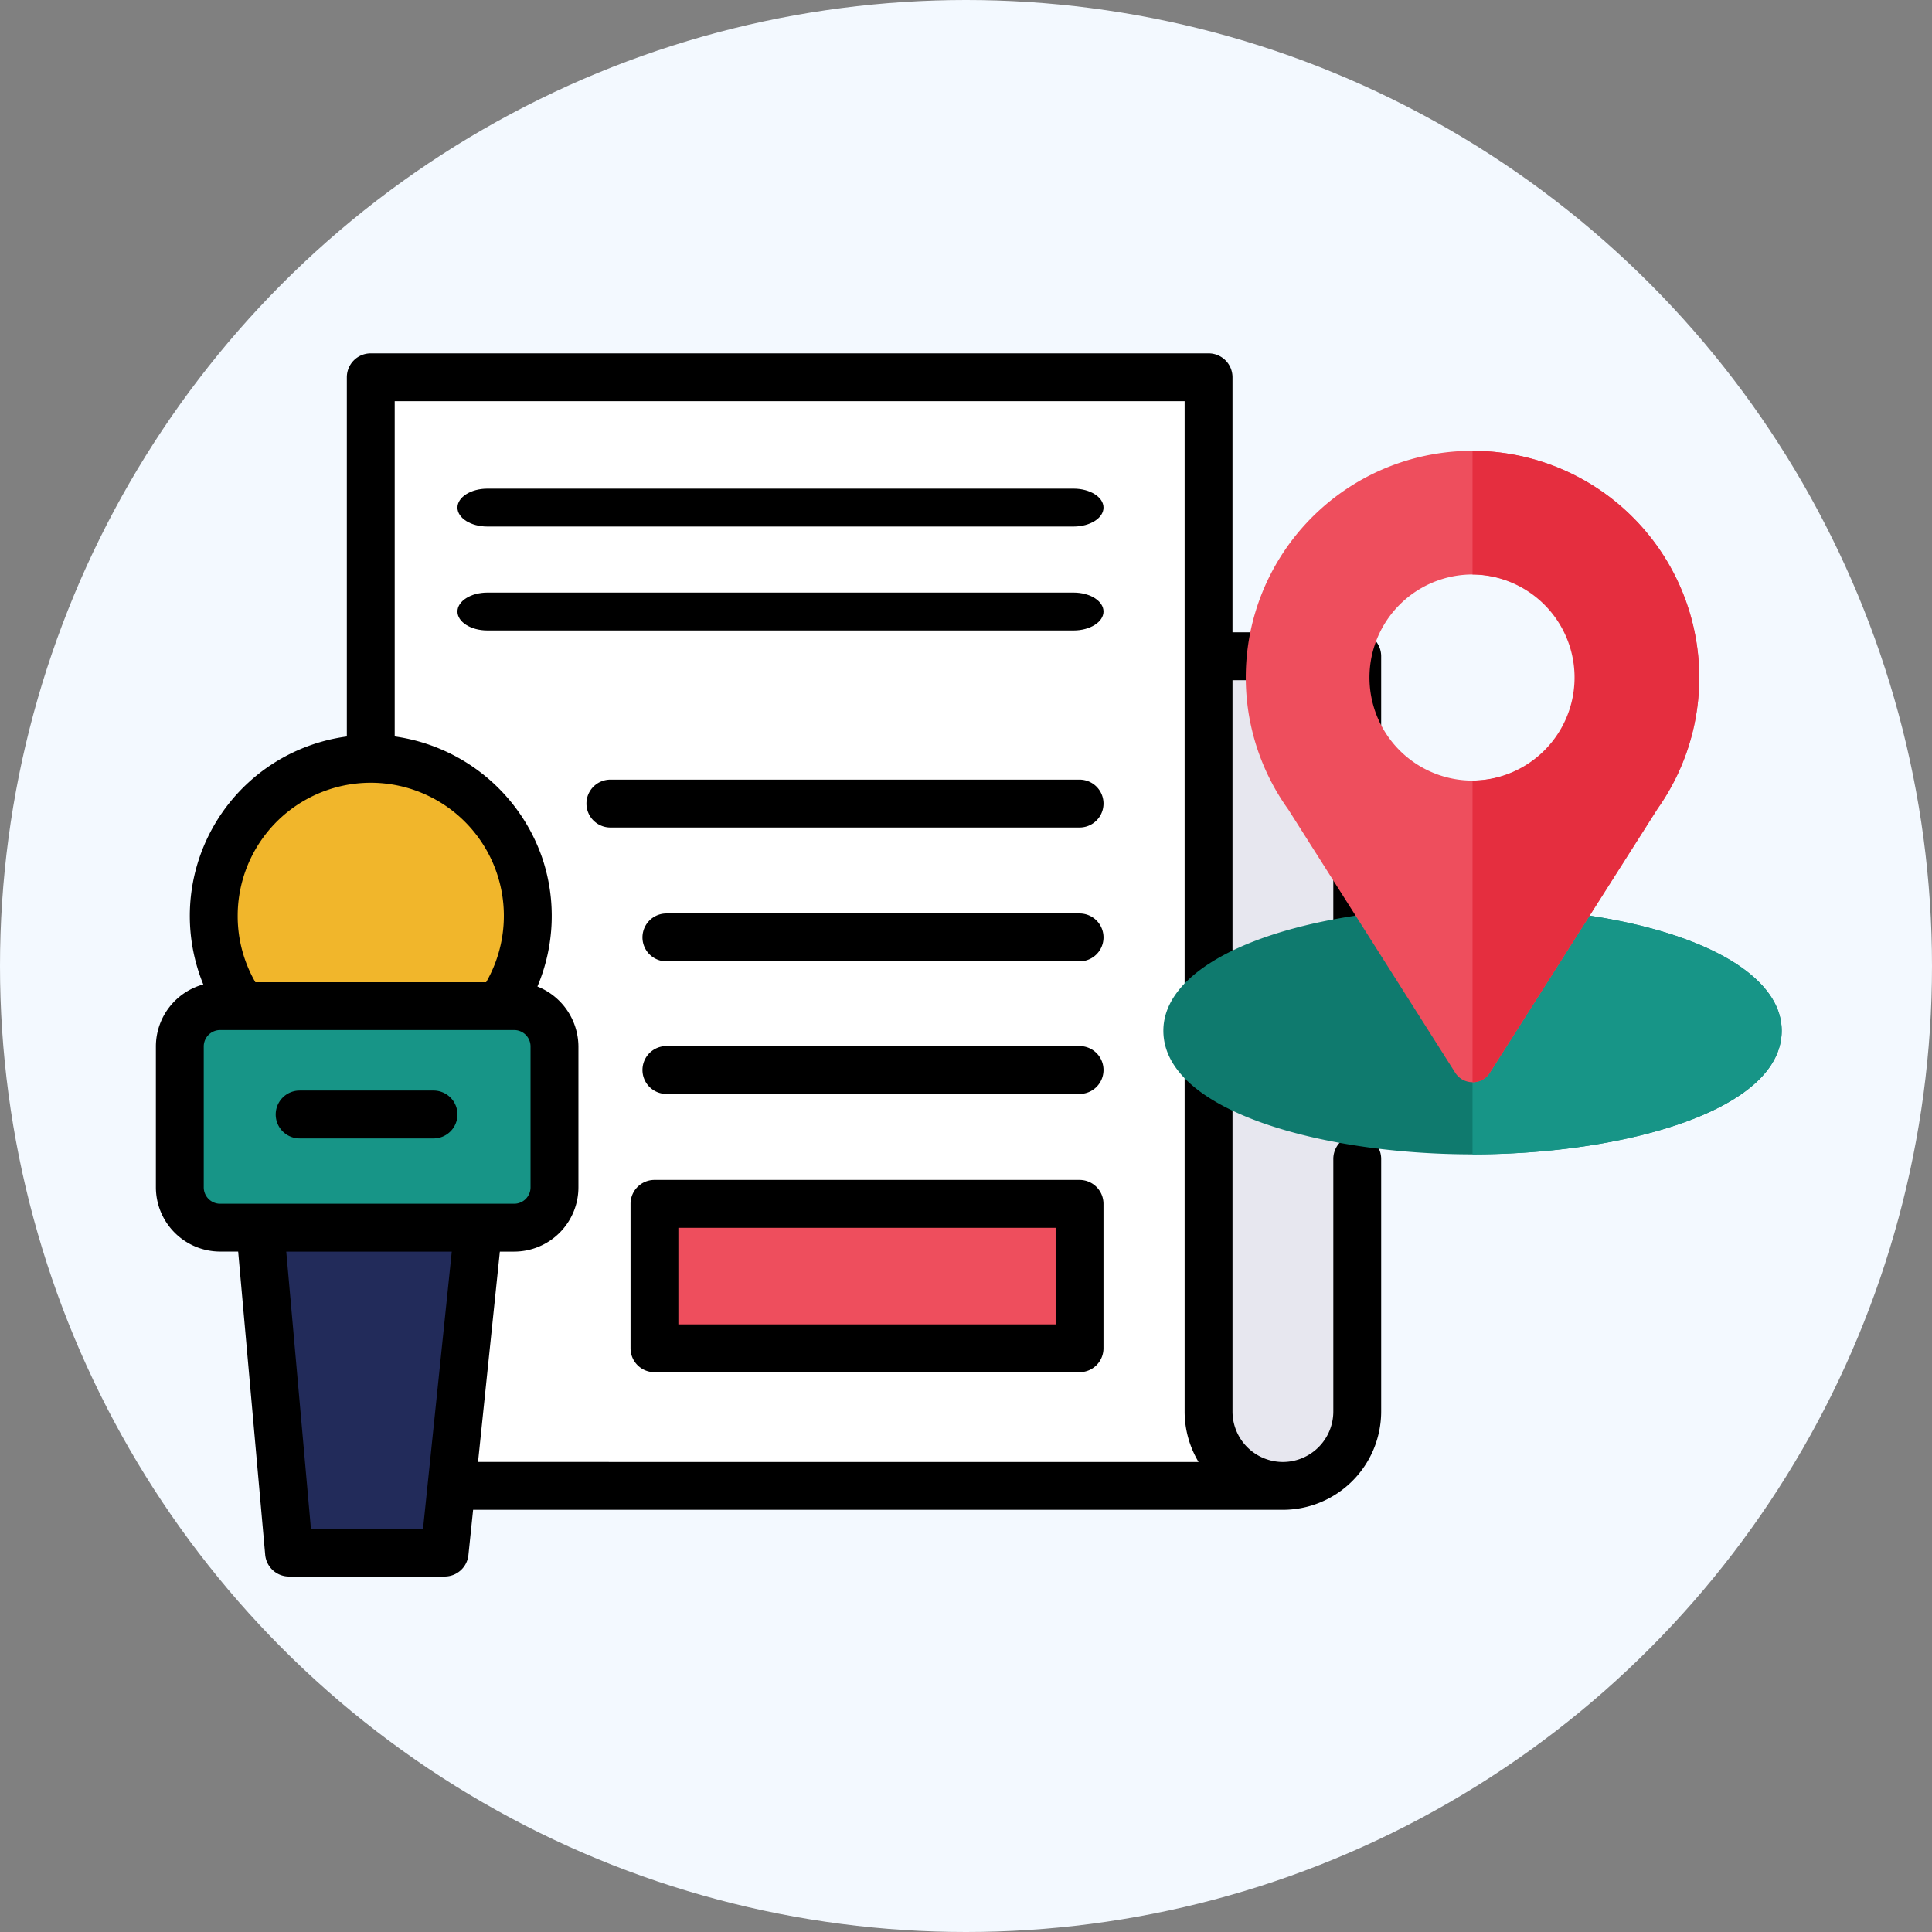 <svg xmlns="http://www.w3.org/2000/svg" width="185.912" height="185.912" viewBox="0 0 185.912 185.912">
  <rect x="0" y="0" width="185.912" height="185.912" fill="#808080" stroke="none"/>
  <g id="Grupo_880443" data-name="Grupo 880443" transform="translate(-1015 -2568)">
    <ellipse id="Elipse_5194" data-name="Elipse 5194" cx="92.956" cy="92.956" rx="92.956" ry="92.956" transform="translate(1015 2568)" fill="#f3f9ff"/>
    <g id="Grupo_880442" data-name="Grupo 880442" transform="translate(-1.552 -0.104)">
      <g id="informe-de-noticias" transform="translate(1031.552 2602.104)">
        <g id="Grupo_880440" data-name="Grupo 880440" transform="translate(2.303 2.303)">
          <g id="Grupo_880433" data-name="Grupo 880433" transform="translate(0 60.512)">
            <path id="Trazado_622587" data-name="Trazado 622587" d="M349.332,294.526h28.289a3.881,3.881,0,0,0,3.881-3.881V277.088a3.881,3.881,0,0,0-3.881-3.881H349.332a3.881,3.881,0,0,0-3.881,3.881v13.557A3.881,3.881,0,0,0,349.332,294.526Z" transform="translate(-345.451 -273.207)" fill="#179587"/>
          </g>
          <g id="Grupo_880434" data-name="Grupo 880434" transform="translate(18.375)">
            <path id="Trazado_622588" data-name="Trazado 622588" d="M41.07,47.158a15.11,15.11,0,0,1,12.362,23.8h1.434a3.881,3.881,0,0,1,3.881,3.881V88.4a3.881,3.881,0,0,1-3.881,3.881H51.419l-2.6,24.848h80.025a7.155,7.155,0,0,1-7.155-7.155V10.445H41.07Z" transform="translate(-41.07 -10.445)" fill="#fff"/>
          </g>
          <g id="Grupo_880435" data-name="Grupo 880435" transform="translate(98.993 26.846)">
            <path id="Trazado_622589" data-name="Trazado 622589" d="M24.31,199.7a7.155,7.155,0,0,1-14.31,0V127.021H24.31Z" transform="translate(-10 -127.021)" fill="#e7e7ef"/>
          </g>
          <g id="Grupo_880437" data-name="Grupo 880437" transform="translate(7.726 81.831)">
            <g id="Grupo_880436" data-name="Grupo 880436">
              <path id="Trazado_622590" data-name="Trazado 622590" d="M398.266,365.782l-3.244,31.267H380.05l-2.783-31.267h21Z" transform="translate(-377.267 -365.782)" fill="#222b5a"/>
            </g>
          </g>
          <g id="Grupo_880438" data-name="Grupo 880438" transform="translate(3.265 36.713)">
            <path id="Trazado_622591" data-name="Trazado 622591" d="M356.6,184.974a15.027,15.027,0,0,0,2.747,8.689h24.724a15.11,15.11,0,1,0-27.472-8.689Z" transform="translate(-356.6 -169.865)" fill="#f1b62b"/>
          </g>
          <g id="Grupo_880439" data-name="Grupo 880439" transform="translate(45.671 79.542)">
            <path id="Trazado_622592" data-name="Trazado 622592" d="M166.942,355.841H126.031v13.9h40.911Z" transform="translate(-126.031 -355.841)" fill="#ee4e5d"/>
          </g>
        </g>
        <path id="Trazado_622593" data-name="Trazado 622593" d="M4.562,61.175A17.419,17.419,0,0,1,18.375,37.315V2.748a2.3,2.3,0,0,1,2.3-2.3H101.3a2.3,2.3,0,0,1,2.3,2.3V27.291h12.007a2.3,2.3,0,0,1,2.3,2.3V57.7a2.3,2.3,0,0,1-4.606,0V31.9h-9.7v70.376a4.858,4.858,0,0,0,4.852,4.852h0a4.858,4.858,0,0,0,4.849-4.852V77.967a2.3,2.3,0,0,1,4.606,0v24.306a9.469,9.469,0,0,1-9.458,9.458H30.526l-.452,4.353a2.3,2.3,0,0,1-2.29,2.065H12.812a2.3,2.3,0,0,1-2.294-2.1l-2.6-29.169H6.184A6.191,6.191,0,0,1,0,80.7V67.141a6.194,6.194,0,0,1,4.562-5.966Zm3.31-6.6a12.714,12.714,0,0,0,1.7,6.386H31.78A12.807,12.807,0,1,0,7.872,54.57Zm92.464,52.555a9.479,9.479,0,0,1-1.342-4.852V29.594s0,0,0,0V5.051H22.981V37.31a17.6,17.6,0,0,1,14.2,11.705,17.434,17.434,0,0,1-.466,12.36,6.255,6.255,0,0,1,3.946,5.765V80.7a6.191,6.191,0,0,1-6.184,6.184H33.1L31,107.125Zm-85.417,6.418H25.708l2.764-26.661H12.546ZM4.606,80.7a1.58,1.58,0,0,0,1.578,1.578H34.474A1.58,1.58,0,0,0,36.052,80.7V67.141a1.58,1.58,0,0,0-1.578-1.578H6.184a1.58,1.58,0,0,0-1.578,1.578V80.7Z" transform="translate(0 -0.445)"/>
        <path id="Trazado_622594" data-name="Trazado 622594" d="M388.291,308.495h12.883a2.3,2.3,0,1,1,0,4.606H388.291a2.3,2.3,0,1,1,0-4.606Z" transform="translate(-374.457 -237.554)"/>
        <path id="Trazado_622595" data-name="Trazado 622595" d="M118.334,345.841h40.911a2.3,2.3,0,0,1,2.3,2.3v13.9a2.3,2.3,0,0,1-2.3,2.3H118.334a2.3,2.3,0,0,1-2.3-2.3v-13.9A2.3,2.3,0,0,1,118.334,345.841Zm2.3,13.9h36.306v-9.292H120.637v9.292Z" transform="translate(-70.359 -266.299)"/>
        <path id="Trazado_622596" data-name="Trazado 622596" d="M3.6,287.293a2.3,2.3,0,1,1-1.391-4.215A2.3,2.3,0,0,1,3.6,287.293Z" transform="translate(113.287 -217.988)"/>
        <path id="Trazado_622601" data-name="Trazado 622601" d="M118.334,178.579h45.15a2.3,2.3,0,0,1,0,4.606h-45.15a2.3,2.3,0,1,1,0-4.606Z" transform="translate(-74.598 -137.556)"/>
        <path id="Trazado_622604" data-name="Trazado 622604" d="M118.908,178.579h56.414c1.589,0,2.877.816,2.877,1.822s-1.289,1.822-2.877,1.822H118.908c-1.589,0-2.877-.816-2.877-1.822S117.32,178.579,118.908,178.579Z" transform="translate(-87.011 -155.556)"/>
        <path id="Trazado_622605" data-name="Trazado 622605" d="M118.908,178.579h56.414c1.589,0,2.877.816,2.877,1.822s-1.289,1.822-2.877,1.822H118.908c-1.589,0-2.877-.816-2.877-1.822S117.32,178.579,118.908,178.579Z" transform="translate(-87.011 -165.556)"/>
        <path id="Trazado_622602" data-name="Trazado 622602" d="M118.334,289.9h39.76a2.3,2.3,0,1,1,0,4.606h-39.76a2.3,2.3,0,0,1,0-4.606Z" transform="translate(-69.208 -223.24)"/>
        <path id="Trazado_622603" data-name="Trazado 622603" d="M118.334,234.5h39.76a2.3,2.3,0,0,1,0,4.606h-39.76a2.3,2.3,0,0,1,0-4.606Z" transform="translate(-69.208 -180.599)"/>
      </g>
      <g id="ubicacion" transform="translate(1097.5 2611.486)">
        <path id="Trazado_622606" data-name="Trazado 622606" d="M68.921,335.228a2.025,2.025,0,0,0-1.864.912l-6.307,9.837-6.307-9.837a1.948,1.948,0,0,0-1.864-.912C39.449,336.617,31,341.1,31,346.692c0,7.735,15.311,11.9,29.75,11.9s29.75-4.165,29.75-11.9C90.5,341.1,82.051,336.617,68.921,335.228Z" transform="translate(0 -290.894)" fill="#0f7a6e"/>
        <path id="Trazado_622607" data-name="Trazado 622607" d="M285.75,346.742c0,7.735-15.311,11.9-29.75,11.9V346.028l6.307-9.837a2.025,2.025,0,0,1,1.864-.912C277.3,336.667,285.75,341.149,285.75,346.742Z" transform="translate(-195.25 -290.944)" fill="#179587"/>
        <path id="Trazado_622608" data-name="Trazado 622608" d="M112.817,0A21.8,21.8,0,0,0,95.086,34.51l16.065,25.334a1.977,1.977,0,0,0,3.332,0l16.144-25.413A21.827,21.827,0,0,0,112.817,0Zm0,31.733a9.917,9.917,0,1,1,9.917-9.917A9.928,9.928,0,0,1,112.817,31.733Z" transform="translate(-52.067)" fill="#ee4e5d"/>
        <path id="Trazado_622609" data-name="Trazado 622609" d="M256,0V11.9h0a9.917,9.917,0,0,1,0,19.833h0V60.756a1.916,1.916,0,0,0,1.666-.912L273.81,34.431A21.827,21.827,0,0,0,256,0Z" transform="translate(-195.25)" fill="#e52e3f"/>
      </g>
    </g>
  </g>
</svg>

